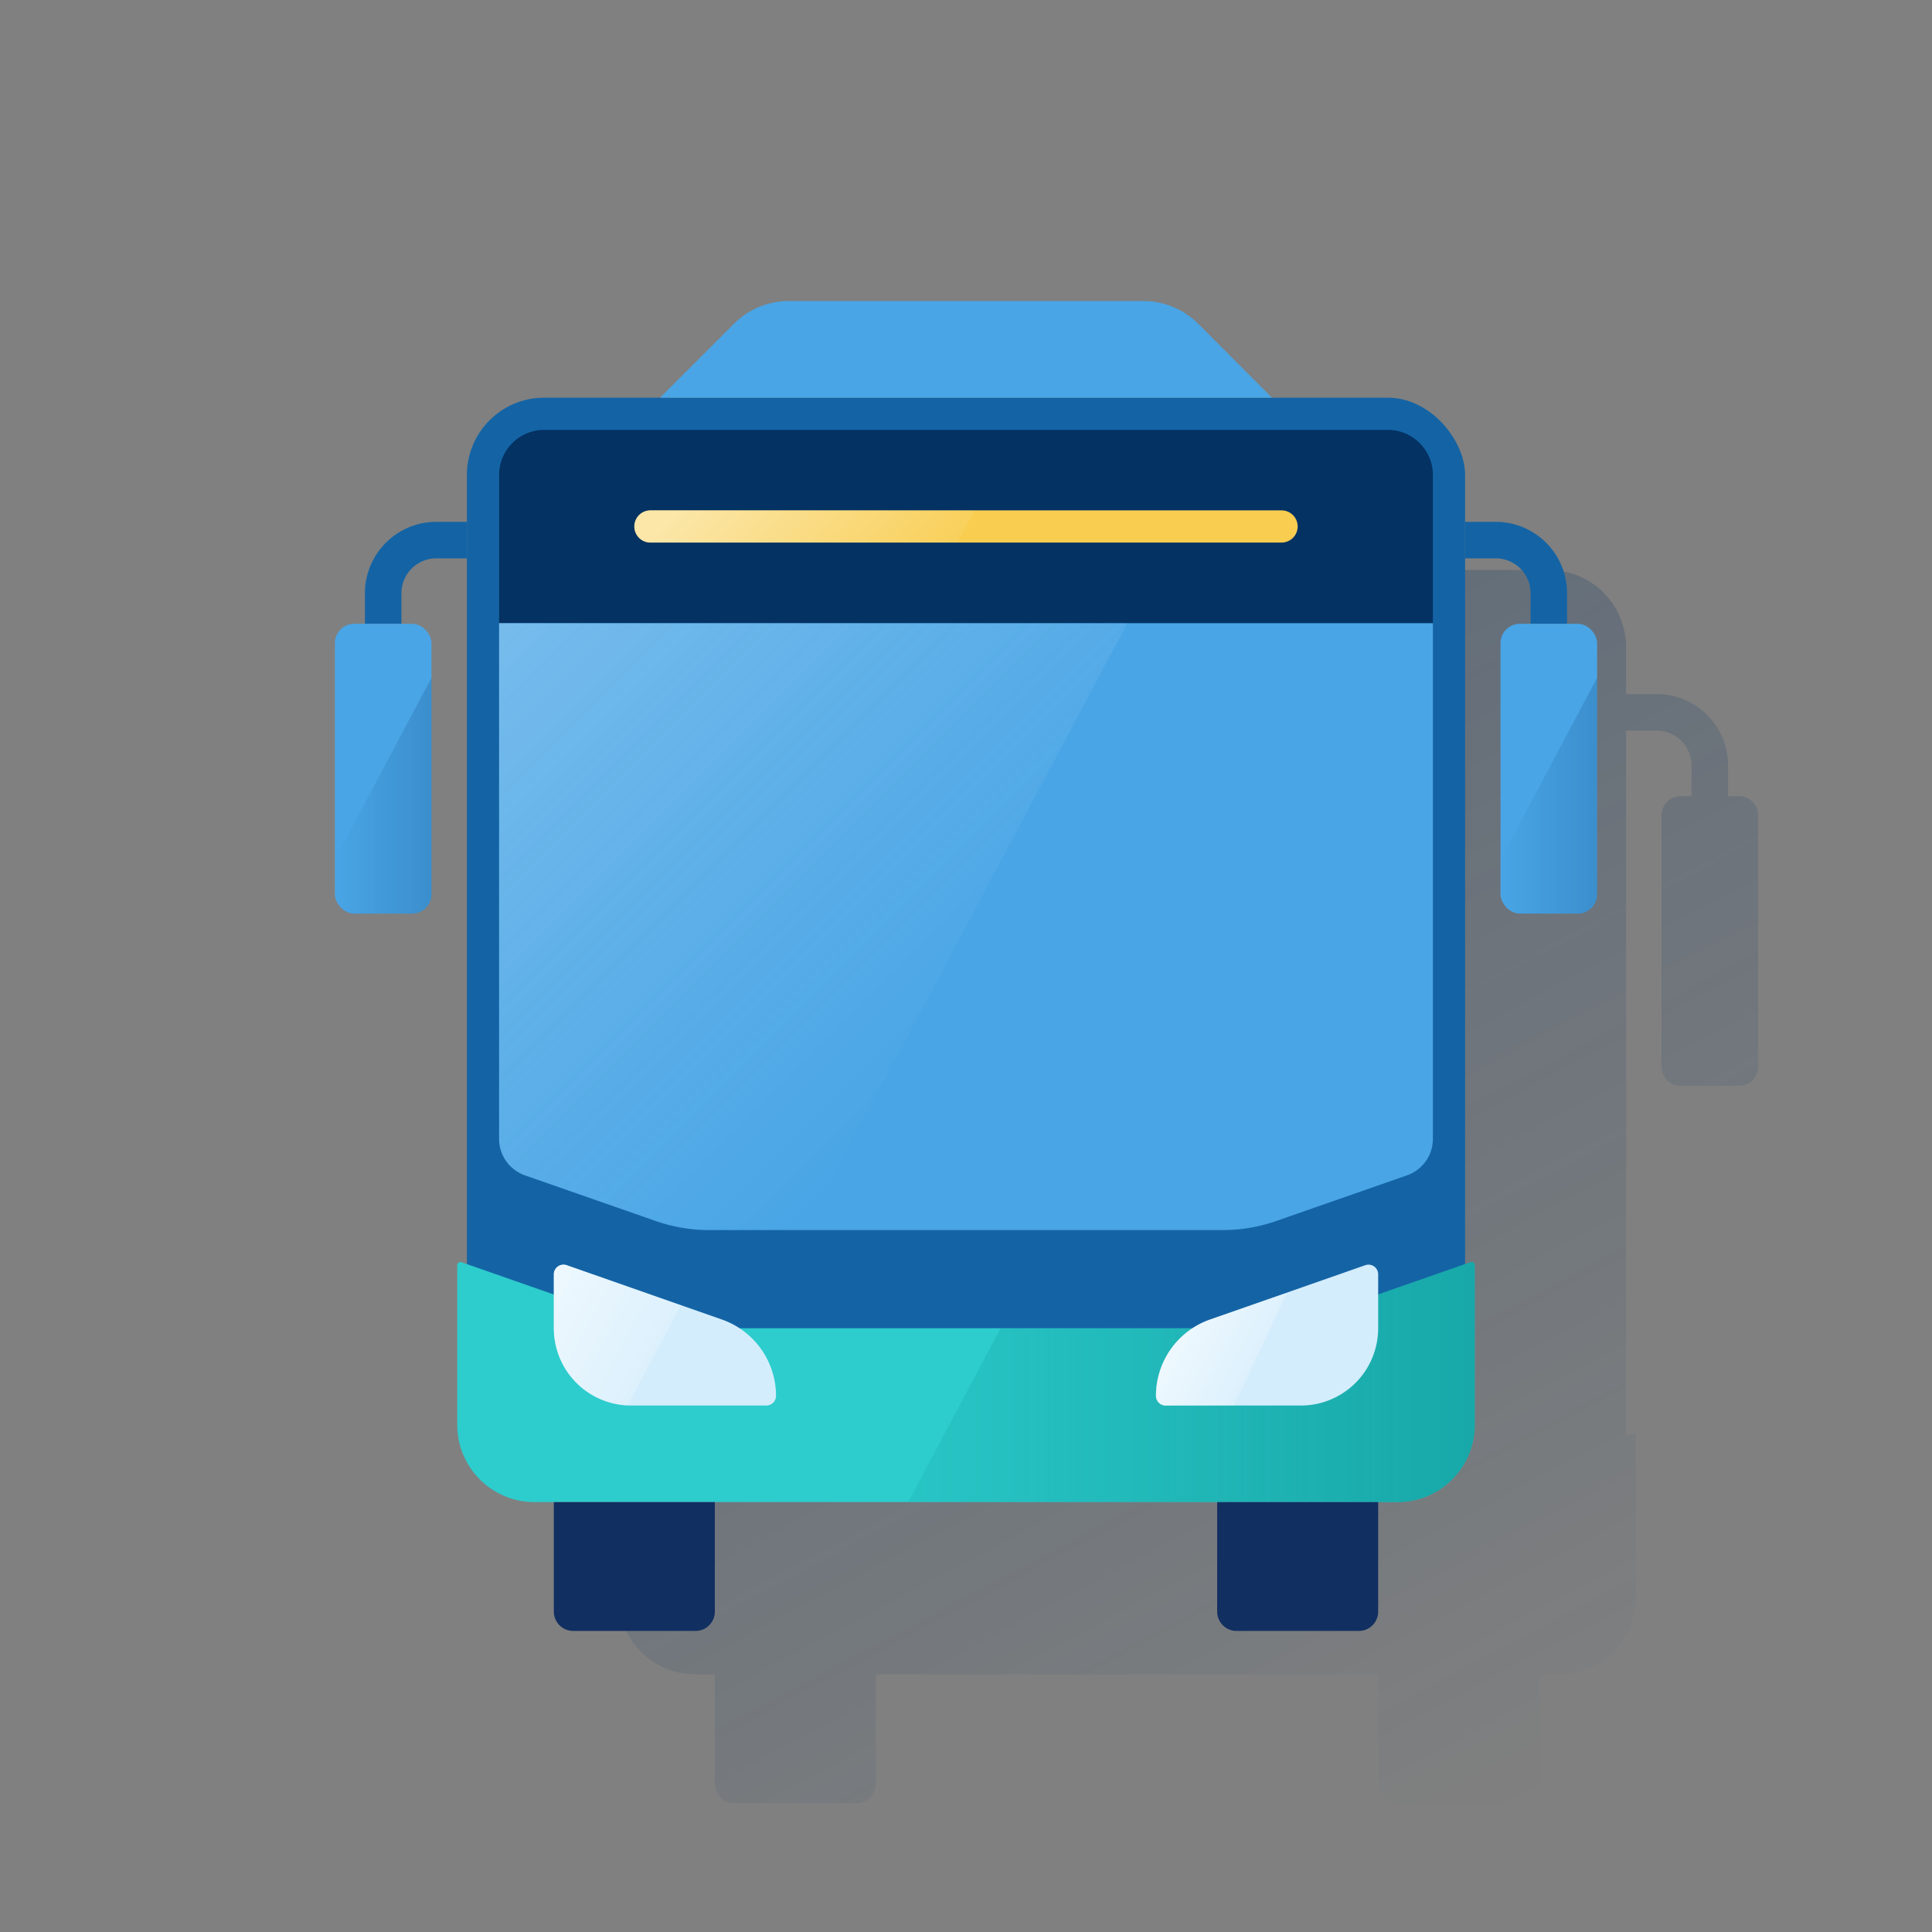 <svg xmlns="http://www.w3.org/2000/svg" xmlns:xlink="http://www.w3.org/1999/xlink" viewBox="0 0 600 600"><rect x="0" y="0" width="600" height="600" fill="#808080" stroke="none"/><defs><style>.cls-1{fill:none;}.cls-2{fill:url(#Degradado_sin_nombre_177);}.cls-3{fill:#1464a5;}.cls-4{fill:#49a5e6;}.cls-5{fill:#043263;}.cls-6{fill:#2dcccd;}.cls-7{fill:url(#Degradado_sin_nombre_163);}.cls-8{fill:#d4edfc;}.cls-9{fill:#112f61;}.cls-10{fill:#f8cd50;}.cls-11{opacity:0.5;isolation:isolate;fill:url(#Degradado_sin_nombre_173);}.cls-12{fill:url(#Degradado_sin_nombre_69);}.cls-13{fill:url(#Degradado_sin_nombre_171);}.cls-14{fill:url(#Degradado_sin_nombre_171-2);}.cls-15{fill:url(#Degradado_sin_nombre_66);}.cls-16{fill:url(#Degradado_sin_nombre_66-2);}</style><linearGradient id="Degradado_sin_nombre_177" x1="252.18" y1="1540.42" x2="468.36" y2="1946.98" gradientTransform="translate(0 -1384.25)" gradientUnits="userSpaceOnUse"><stop offset="0" stop-color="#043263" stop-opacity="0.3"/><stop offset="1" stop-color="#043263" stop-opacity="0"/></linearGradient><linearGradient id="Degradado_sin_nombre_163" x1="458" y1="1813.46" x2="282.05" y2="1813.46" gradientTransform="translate(0 -1384.25)" gradientUnits="userSpaceOnUse"><stop offset="0" stop-color="#028484" stop-opacity="0.5"/><stop offset="1" stop-color="#028484" stop-opacity="0.1"/></linearGradient><linearGradient id="Degradado_sin_nombre_173" x1="162.49" y1="1570.26" x2="304.18" y2="1711.96" gradientTransform="translate(0 -1384.25)" gradientUnits="userSpaceOnUse"><stop offset="0" stop-color="#fff" stop-opacity="0.5"/><stop offset="1" stop-color="#e2f7f7" stop-opacity="0"/></linearGradient><linearGradient id="Degradado_sin_nombre_69" x1="229.07" y1="1525.52" x2="282.77" y2="1579.23" gradientTransform="translate(0 -1384.25)" gradientUnits="userSpaceOnUse"><stop offset="0" stop-color="#fff" stop-opacity="0.5"/><stop offset="1" stop-color="#fff" stop-opacity="0"/></linearGradient><linearGradient id="Degradado_sin_nombre_171" x1="167.58" y1="1787.57" x2="202.62" y2="1806.2" gradientTransform="translate(0 -1384.25)" gradientUnits="userSpaceOnUse"><stop offset="0.01" stop-color="#fff" stop-opacity="0.6"/><stop offset="1" stop-color="#fff" stop-opacity="0.2"/></linearGradient><linearGradient id="Degradado_sin_nombre_171-2" x1="367.13" y1="1796.18" x2="389.91" y2="1808.28" xlink:href="#Degradado_sin_nombre_171"/><linearGradient id="Degradado_sin_nombre_66" x1="496" y1="1631.37" x2="466" y2="1631.37" gradientTransform="translate(0 -1384.25)" gradientUnits="userSpaceOnUse"><stop offset="0" stop-color="#043263" stop-opacity="0.2"/><stop offset="1" stop-color="#043263" stop-opacity="0"/></linearGradient><linearGradient id="Degradado_sin_nombre_66-2" x1="134" y1="1631.37" x2="104" y2="1631.37" xlink:href="#Degradado_sin_nombre_66"/></defs><g id="Cuadrados_Blancos" data-name="Cuadrados Blancos"><rect class="cls-1" width="600" height="600"/></g><g id="Capa_132" data-name="Capa 132"><path class="cls-2" d="M540,247.23h-3.33v-9.52a22.18,22.18,0,0,0-22.16-22.15H505V201a24,24,0,0,0-24-24H445l-23-23a24,24,0,0,0-17-7H294.94a24,24,0,0,0-17,7l-23,23H219a24,24,0,0,0-24,24v14.56h-9.51a22.18,22.18,0,0,0-22.16,22.15v9.52H160a6,6,0,0,0-6,6h0v78h0a6,6,0,0,0,6,6h18a6,6,0,0,0,6-6h0v-78a6,6,0,0,0-6-6h-3.33v-9.52a10.83,10.83,0,0,1,10.82-10.81H195V446.05L192,445v51a24,24,0,0,0,24,24h6v34a6,6,0,0,0,6,6h38a6,6,0,0,0,6-6V520H428v34a6,6,0,0,0,6,6h38a6,6,0,0,0,6-6V520h6a24,24,0,0,0,19.9-10.58c.43-.67.83-1.33,1.2-2a23.15,23.15,0,0,0,2.14-5.44,23.84,23.84,0,0,0,.76-6V445l-3,1.05V226.9h9.51a10.83,10.83,0,0,1,10.82,10.81v9.52H522a6,6,0,0,0-6,6h0v78h0a6,6,0,0,0,6,6h18a6,6,0,0,0,6-6h0v-78A6,6,0,0,0,540,247.23Z"/><path class="cls-3" d="M124.67,193.73H113.33v-9.52a22.18,22.18,0,0,1,22.16-22.15H145V173.4h-9.51a10.83,10.83,0,0,0-10.82,10.81Z"/><rect class="cls-3" x="145" y="123.5" width="310" height="340" rx="24"/><path class="cls-4" d="M437,365l-40.67,14.2a50.24,50.24,0,0,1-16.52,2.8H220.19a50.24,50.24,0,0,1-16.52-2.8L163,365a12,12,0,0,1-8-11.32V193.5H445V353.65A12,12,0,0,1,437,365Z"/><path class="cls-5" d="M169,133.5H431a14,14,0,0,1,14,14v46H155v-46A14,14,0,0,1,169,133.5Z"/><path class="cls-6" d="M456.67,392,398,412.5H202L143.33,392a1,1,0,0,0-1.27.61,1,1,0,0,0-.06.33V442.5a24,24,0,0,0,24,24H434a24,24,0,0,0,24-24V392.91a1,1,0,0,0-1-1A1,1,0,0,0,456.67,392Z"/><path class="cls-7" d="M398,412.5H310.76l-28.71,54H434a24,24,0,0,0,24-24V392.91a1,1,0,0,0-1-1,1,1,0,0,0-.33.06Z"/><path class="cls-8" d="M176,392.92l48.18,16.86A25.12,25.12,0,0,1,241,433.5h0a3,3,0,0,1-3,3H196a24,24,0,0,1-24-24V395.75a3,3,0,0,1,3-3A3.09,3.09,0,0,1,176,392.92Z"/><path class="cls-8" d="M424,392.92l-48.18,16.86A25.12,25.12,0,0,0,359,433.5h0a3,3,0,0,0,3,3h42a24,24,0,0,0,24-24V395.75a3,3,0,0,0-3-3A3.09,3.09,0,0,0,424,392.92Z"/><rect class="cls-4" x="104" y="193.73" width="30" height="90" rx="6"/><path class="cls-3" d="M486.67,193.73H475.33v-9.52a10.83,10.83,0,0,0-10.82-10.81H455V162.06h9.51a22.18,22.18,0,0,1,22.16,22.15Z"/><rect class="cls-4" x="466" y="193.73" width="30" height="90" rx="6"/><path class="cls-4" d="M395,123.5H205l23-23a24,24,0,0,1,17-7H355.06a24,24,0,0,1,17,7Z"/><path class="cls-9" d="M172,466.5h50v34a6,6,0,0,1-6,6H178a6,6,0,0,1-6-6Z"/><path class="cls-9" d="M378,466.5h50v34a6,6,0,0,1-6,6H384a6,6,0,0,1-6-6Z"/><path class="cls-10" d="M202,158.5H398a5,5,0,0,1,5,5h0a5,5,0,0,1-5,5H202a5,5,0,0,1-5-5h0A5,5,0,0,1,202,158.5Z"/><path class="cls-11" d="M155,193.5V353.65A12,12,0,0,0,163,365l40.63,14.23a50.24,50.24,0,0,0,16.52,2.8h29.7L350.11,193.5Z"/><path class="cls-12" d="M202,158.5a5,5,0,0,0,0,10h95.34l5.32-10Z"/><path class="cls-13" d="M176,392.92a3,3,0,0,0-3.83,1.83h0a3.09,3.09,0,0,0-.17,1V412.5a24,24,0,0,0,22.88,24l16.56-31.14Z"/><path class="cls-14" d="M375.83,409.78A25.13,25.13,0,0,0,359,433.5h0a3,3,0,0,0,3,3h21.29l16.35-35Z"/><path class="cls-15" d="M466,266.94v10.79a6,6,0,0,0,6,6h18a6,6,0,0,0,6-6V210.5Z"/><path class="cls-16" d="M104,266.94v10.79a6,6,0,0,0,6,6h18a6,6,0,0,0,6-6V210.5Z"/></g></svg>